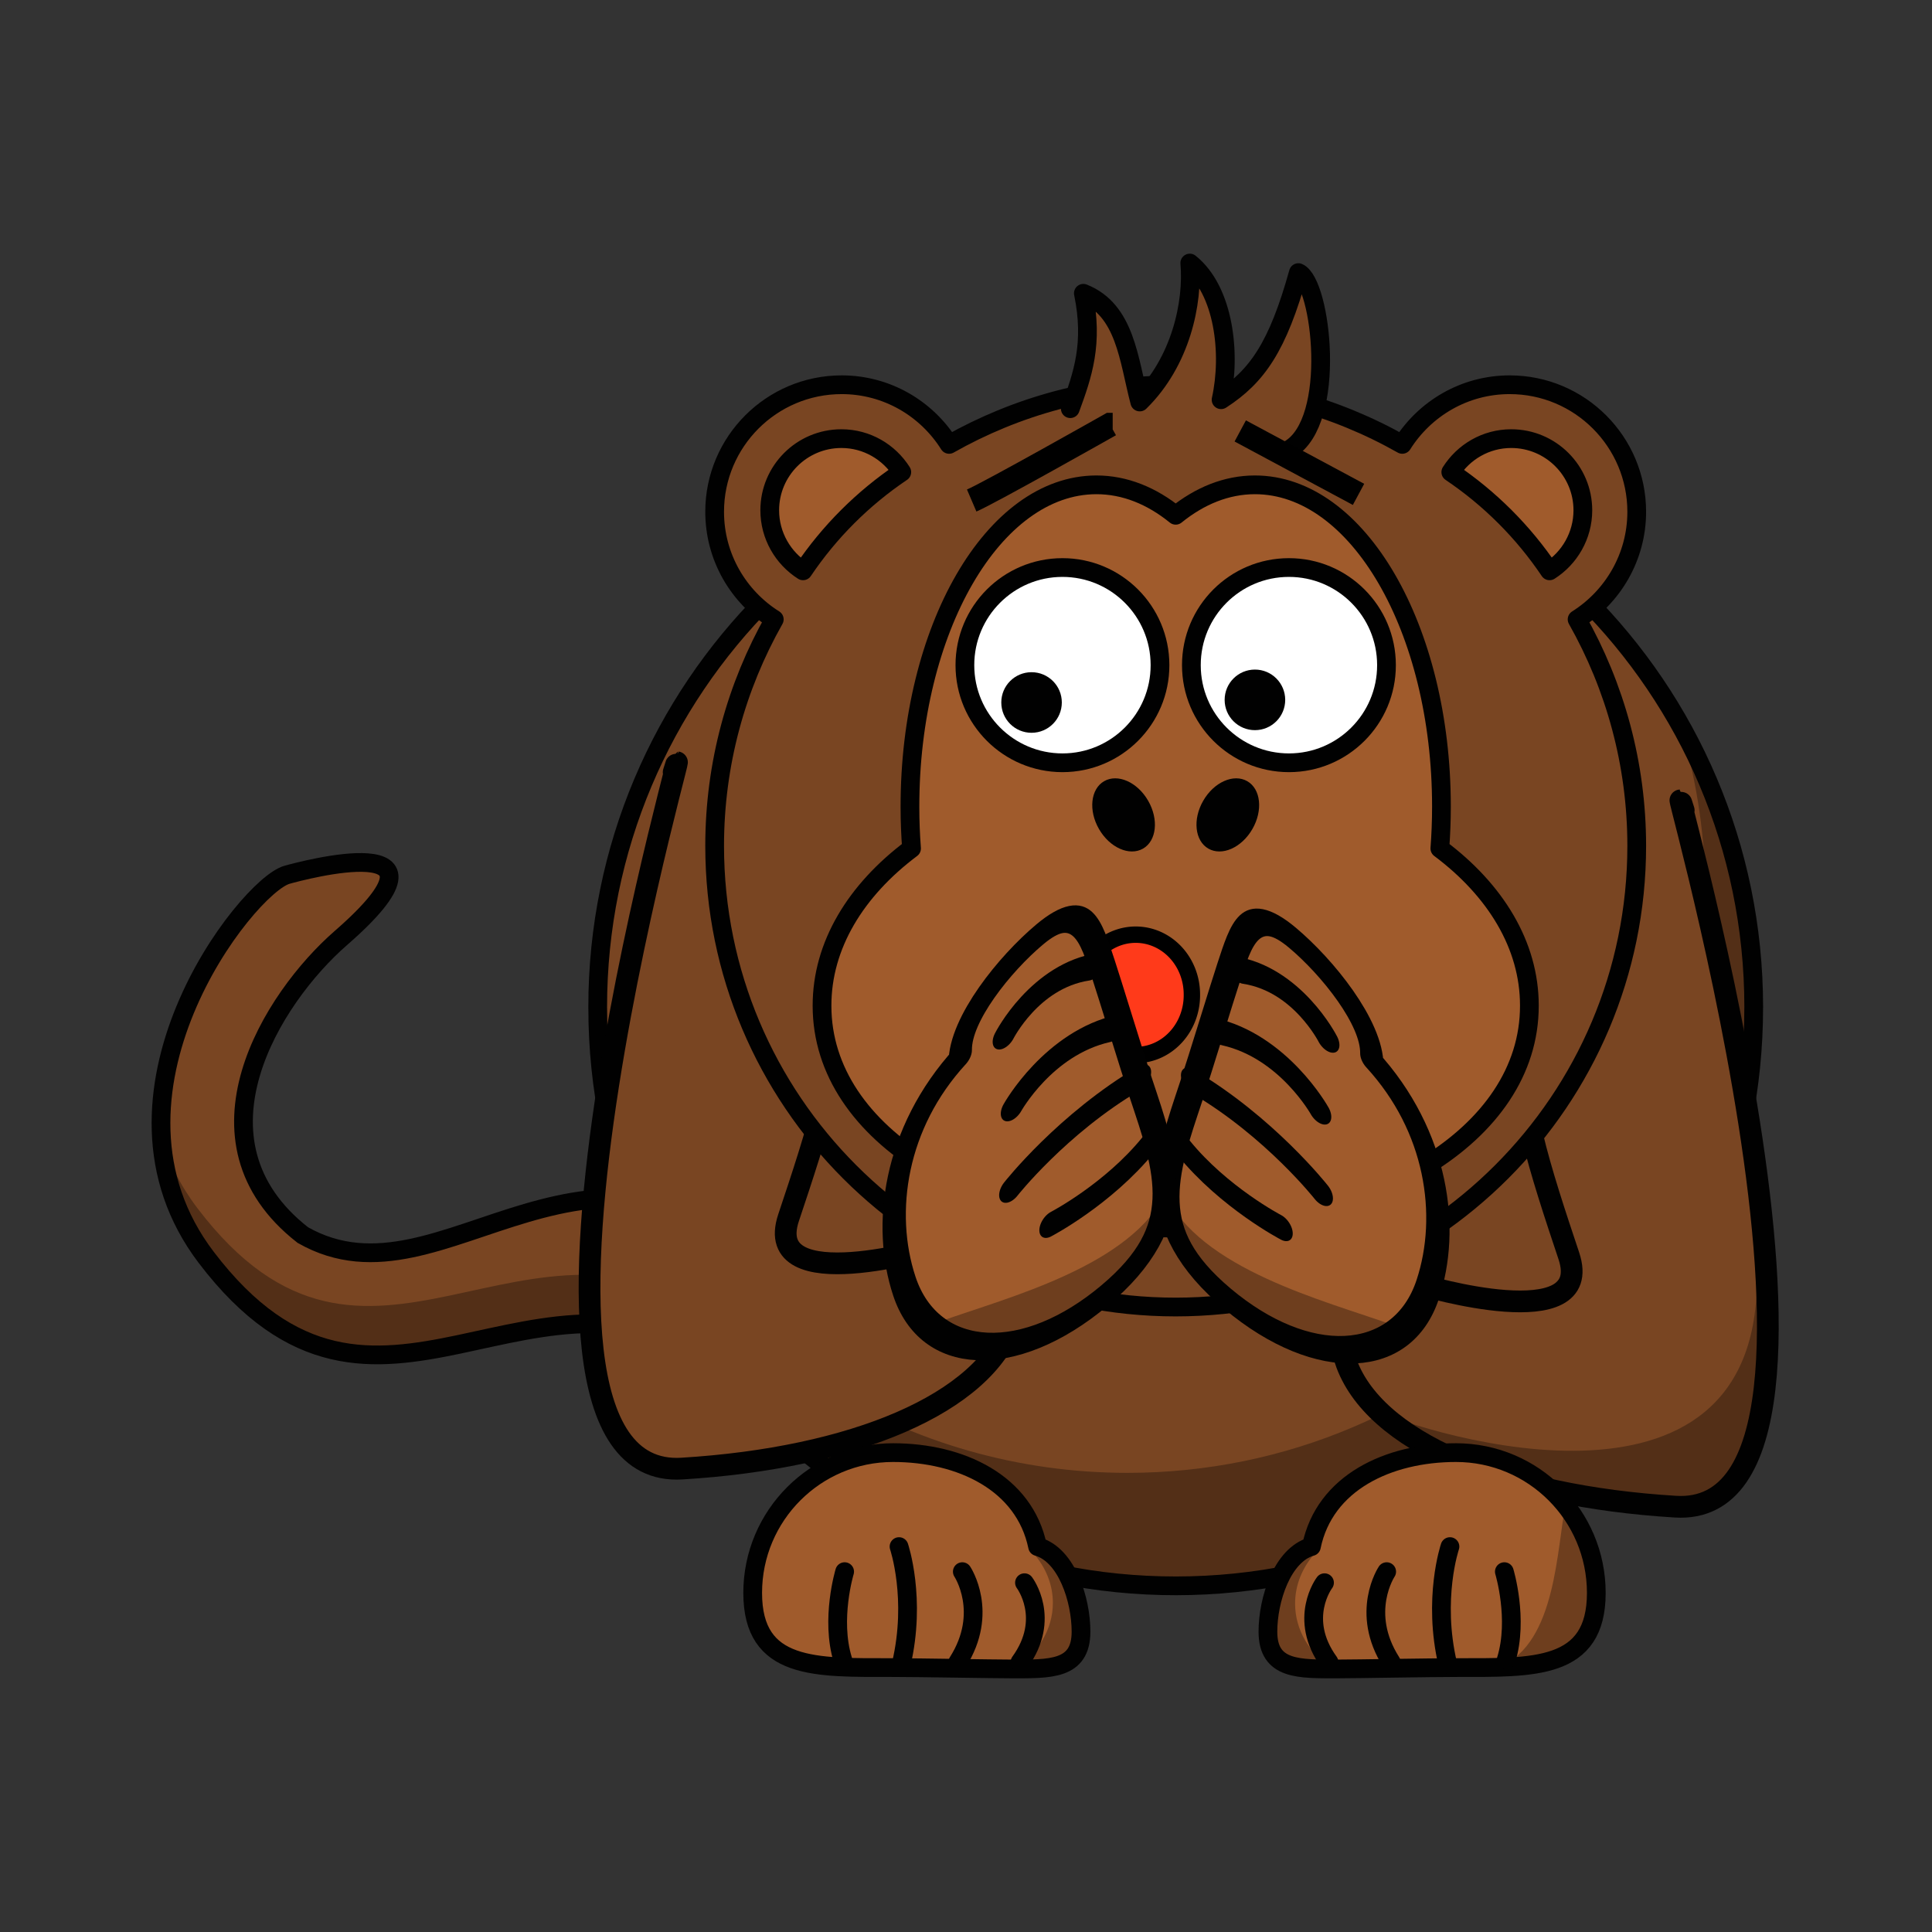 <svg:svg xmlns:dc="http://purl.org/dc/elements/1.1/" xmlns:ns1="http://sodipodi.sourceforge.net/DTD/sodipodi-0.dtd" xmlns:ns2="http://www.inkscape.org/namespaces/inkscape" xmlns:ns4="http://creativecommons.org/ns#" xmlns:rdf="http://www.w3.org/1999/02/22-rdf-syntax-ns#" xmlns:svg="http://www.w3.org/2000/svg" height="412.43" id="svg2637" version="1.1" viewBox="-22.369 -44.154 412.43 412.43" width="412.43" ns1:docname="3in.svg" ns2:export-filename="/home/aida/Documentos/LosGatosConBatas/imagenes/mono asustado.png" ns2:export-xdpi="374" ns2:export-ydpi="374" ns2:version="0.48.3.1 r9886">
  <svg:rect x="-22.369" y="-44.154" width="412.43" height="412.43" fill="#333333" stroke="none"/>
  <ns1:namedview bordercolor="#666666" borderopacity="1" fit-margin-bottom="10" fit-margin-left="10" fit-margin-right="10" fit-margin-top="10" gridtolerance="10" guidetolerance="10" id="namedview3640" objecttolerance="10" pagecolor="#ffffff" showgrid="false" ns2:current-layer="svg2637" ns2:cx="229.97352" ns2:cy="189.72676" ns2:pageopacity="0" ns2:pageshadow="2" ns2:window-height="630" ns2:window-maximized="0" ns2:window-width="772" ns2:window-x="72" ns2:window-y="24" ns2:zoom="1.7939947" />
  <svg:g id="g4514" transform="translate(9.999 10)">
    <svg:path d="m139.72 220.17c-46.666-44.2-76.818 6.75-107.44-10.67-25.835-20.17-6.502-50.67 8.082-63.38 27.671-24.11-8.598-14.34-11.461-13.53-8.613 2.42-43.598 47.05-17.232 81.69 36.677 48.18 69.314-6.8 113.66 24.25 37.71 26.39 13.67-17.33 14.39-18.36z" id="path4516" style="stroke:#010101;stroke-width:4;fill:#794522" ns2:connector-curvature="0" />
    <svg:path d="m11.669 214.27c36.675 48.19 69.316-6.78 113.67 24.27 23.79 16.66 22.98 5.39 19.34-5.45-0.74 4.85-5.87 5.73-21.19-4.99-44.347-31.06-76.988 23.91-113.66-24.27-3.711-4.87-6.205-9.94-7.731-15.06 0.539 8.6 3.343 17.32 9.57 25.5z" id="path4518" style="fill-opacity:.314;fill:#010101" ns2:connector-curvature="0" />
  </svg:g>
  <svg:g id="g4520" transform="translate(9.999 10)">
    <svg:path d="m342 160.92c0.04 68.14-55.16 123.42-123.31 123.46-68.14 0.05-123.42-55.15-123.46-123.3-0.005-0.05-0.005-0.11-0.005-0.16-0.046-68.149 55.155-123.43 123.3-123.47 68.15-0.049 123.43 55.157 123.48 123.3v0.17z" id="path4522" style="stroke-linejoin:round;stroke:#010101;stroke-width:4;stroke-linecap:round;fill:#794522" ns2:connector-curvature="0" />
    <svg:path d="m326.78 102.3c3.2 10.97 4.91 22.58 4.91 34.59 0 68.11-55.27 123.37-123.38 123.37-46.82 0-87.6-26.13-108.5-64.59 15.03 51.2 62.37 88.63 118.41 88.63 68.11 0 123.37-55.27 123.37-123.38 0-21.21-5.37-41.19-14.81-58.62z" id="path4524" style="fill-opacity:.314;fill:#010101" ns2:connector-curvature="0" />
  </svg:g>
  <svg:path d="m337.06 128.83c-7.3-23.227 45.13 151.52-1.76 148.65-36.6-2.23-64.65-13.85-70.45-31.21l16.25-16.13s37.23 11.15 31.43-6.22-12.24-36.66-8.65-44.7" id="path4526" style="stroke:#010101;stroke-width:4.642;stroke-linecap:round;fill:#794522" ns2:connector-curvature="0" />
  <svg:path d="m352.66 230.43c2.23 0.92 7.15 17.73-3.94 42.53-5.37 12-66-4.32-78.85-16.66 7.3 4.01 81.49 29.28 82.79-25.87z" id="path4528" style="fill-opacity:.314;fill:#010101" ns2:connector-curvature="0" />
  <svg:path d="m121.44 120.7c7.3-23.226-45.134 151.52 1.76 148.65 36.6-2.23 64.65-13.85 70.45-31.21l-16.25-16.12s-37.23 11.14-31.43-6.23 12.24-36.66 8.65-44.7" id="path2593" style="stroke:#010101;stroke-width:4.642;stroke-linecap:round;fill:#794522" ns2:connector-curvature="0" />
  <svg:g id="g4531" style="stroke-linejoin:round;stroke:#010101;stroke-width:4;stroke-linecap:round" transform="translate(9.999 10)">
    <svg:path d="m147.31 27.978c-14.97 0-27.12 12.15-27.12 27.117 0 9.685 5.09 18.175 12.73 22.971-8.08 14.287-12.73 30.774-12.73 48.354 0 54.33 44.07 98.44 98.4 98.44s98.44-44.11 98.44-98.44c0-17.58-4.65-34.067-12.73-48.354 7.62-4.8 12.73-13.299 12.73-22.971 0-14.967-12.15-27.117-27.12-27.117-9.67 0-18.13 5.104-22.93 12.733-14.29-8.094-30.8-12.733-48.39-12.733s-34.06 4.643-48.35 12.733c-4.8-7.629-13.26-12.733-22.93-12.733z" id="path4533" style="fill:#794522" ns2:connector-curvature="0" />
    <svg:path d="m290.24 39.481c-5.44 0-10.19 2.865-12.9 7.147 8.32 5.602 15.48 12.755 21.08 21.075 4.26-2.712 7.11-7.503 7.11-12.931 0-8.438-6.85-15.291-15.29-15.291z" id="path4535" style="fill:#a05b2c" ns2:connector-curvature="0" />
    <svg:path d="m147.24 39.481c5.44 0 10.19 2.865 12.9 7.147-8.32 5.602-15.48 12.755-21.08 21.075-4.26-2.712-7.11-7.503-7.11-12.931 0-8.438 6.85-15.291 15.29-15.291z" id="path4537" style="fill:#a05b2c" ns2:connector-curvature="0" />
    <svg:path d="m242.86 41.785c10.33-6.026 6.85-35.613 1.94-37.745-4.41 15.867-8.82 22.161-16.5 27.138 2.18-9.828 0.62-23.342-6.68-29.178 0.74 8.4-1.88 21.043-10.68 29.662-2.39-9.097-3.06-19.628-12.04-23.207 2.21 10.73-0.15 17.419-2.79 24.631" id="path4539" style="fill:#794522" ns2:connector-curvature="0" />
  </svg:g>
  <svg:path d="m285 136.97c0.22-2.91 0.34-5.88 0.34-8.89v-0.09c-0.01-37.939-17.85-68.671-39.84-68.645-6.04 0.006-11.76 2.345-16.89 6.5-5.14-4.169-10.88-6.507-16.94-6.5-21.99 0.025-39.81 30.797-39.79 68.735v0.09c0 2.98 0.12 5.92 0.34 8.8-11.9 8.92-19.12 20.67-19.11 33.56v0.06c0.03 27.86 33.85 47.43 75.55 47.41s75.48-19.62 75.45-47.47v-0.07c-0.01-12.86-7.23-24.59-19.11-33.49z" id="path4541" style="stroke-linejoin:round;stroke:#010101;stroke-width:4;stroke-linecap:round;fill:#a05b2c" ns2:connector-curvature="0" />
  <svg:g id="g4545" style="fill:#010101" transform="translate(9.999 10)">
    <svg:path d="m234.98 122.83c-2.29 3.98-6.5 5.84-9.4 4.17-2.89-1.67-3.38-6.25-1.09-10.22 2.29-3.98 6.5-5.84 9.4-4.17s3.38 6.25 1.09 10.22z" id="path4547" ns2:connector-curvature="0" />
    <svg:path d="m202.24 122.83c2.3 3.98 6.5 5.84 9.4 4.17s3.38-6.25 1.09-10.22c-2.29-3.98-6.5-5.84-9.4-4.17-2.89 1.67-3.38 6.25-1.09 10.22z" id="path4549" ns2:connector-curvature="0" />
  </svg:g>
  <svg:path d="m225.26 97.838c0.01 11.501-9.31 20.832-20.81 20.842-11.5 0-20.83-9.314-20.84-20.814v-0.028c-0.01-11.501 9.31-20.831 20.81-20.839 11.5-0.007 20.83 9.31 20.84 20.811v0.028z" id="path4555" style="stroke-linejoin:round;stroke:#010101;stroke-width:4;stroke-linecap:round;fill:#ffffff" ns2:connector-curvature="0" />
  <svg:path d="m204.3 105.81c0 3.569-2.89 6.464-6.46 6.467-3.57 0.001-6.46-2.889-6.46-6.458v-0.009c-0.01-3.569 2.88-6.465 6.45-6.467 3.57-0.003 6.47 2.889 6.47 6.458v0.009z" id="path4557" style="fill:#010101" ns2:connector-curvature="0" ns2:transform-center-x="-9.4760593" ns2:transform-center-y="-6.4670001" />
  <svg:g id="g4559" transform="translate(9.999 10)">
    <svg:path d="m263.61 87.838c0.01 11.501-9.31 20.832-20.81 20.842-11.5 0-20.83-9.314-20.84-20.814v-0.028c-0.01-11.501 9.31-20.831 20.81-20.839 11.5-0.007 20.83 9.31 20.84 20.811v0.028z" id="path4561" style="stroke-linejoin:round;stroke:#010101;stroke-width:4;stroke-linecap:round;fill:#ffffff" ns2:connector-curvature="0" />
    <svg:path d="m241.99 95.249c0 3.569-2.89 6.464-6.46 6.467-3.57 0.001-6.47-2.889-6.47-6.458v-0.009c0-3.569 2.89-6.465 6.46-6.467 3.57-0.003 6.46 2.889 6.47 6.458v0.009z" id="path4563" style="fill:#010101" ns2:connector-curvature="0" />
  </svg:g>
  <svg:path d="m253.9 177.52a17.559 18.673 0 1 1 -35.117 0 17.559 18.673 0 1 1 35.117 0z" id="path3882" style="stroke:#000000;stroke-width:5.118;fill:#ff3a1a" transform="matrix(.683 0 0 .683 58.652 46.976)" ns1:cx="236.34407" ns1:cy="177.52103" ns1:rx="17.55858" ns1:ry="18.67341" ns1:type="arc" />
  <svg:g id="g4565" transform="matrix(.899 1.381 -.86 .499 179.89 -337.88)">
    <svg:path d="m300.87 209.18c12.36-3.44 23.36 5.03 29.44 16.89 6.96 13.57 1.59 30.23-11.98 37.18-13.57 6.96-18.73-4.3-25.68-17.87-2.31-4.52-9.2-17.37-10.84-20.58-3.47-6.76-6.52-12.12 0.24-15.59 5.59-2.87 14.72-4.4 18.82-0.03z" id="path4567" style="stroke-linejoin:round;stroke:#010101;stroke-width:4;stroke-linecap:round;fill:#a05b2c" ns2:connector-curvature="0" />
    <svg:path d="m298.51 253.47c8.26-1.45 15.3-8.24 15.3-8.24" id="path4569" style="stroke:#010101;stroke-width:4;stroke-linecap:round;fill:#a05b2c" ns2:connector-curvature="0" />
    <svg:path d="m291.67 244.05c10.12-8.59 20.82-10.18 20.82-10.18" id="path4571" style="stroke:#010101;stroke-width:4;stroke-linecap:round;fill:#a05b2c" ns2:connector-curvature="0" />
    <svg:path d="m287.78 233.54c5.88-10.03 15.46-8.93 15.46-8.93" id="path4573" style="stroke:#010101;stroke-width:4;stroke-linecap:round;fill:#a05b2c" ns2:connector-curvature="0" />
    <svg:path d="m282.2 222.64c4.81-9.47 13.51-7.92 13.51-7.92" id="path4575" style="stroke:#010101;stroke-width:4;stroke-linecap:round;fill:#a05b2c" ns2:connector-curvature="0" />
    <svg:path d="m333.16 235.12c-0.74 5.14-2.82 15.49-5.84 20.62-7.44 12.67-14.53 11.19-22.84 6.71 10.88-0.01 22.22-19.39 28.68-27.33z" id="path4577" style="fill-opacity:.314;fill:#010101" ns2:connector-curvature="0" />
  </svg:g>
  <svg:g id="g4579" transform="translate(9.999 10)">
    <svg:g id="g4581">
      <svg:path d="m247.58 276c2.8-13.64 16.41-20.06 30.87-20.06 16.53 0 29.95 13.42 29.95 29.95s-13.42 15.94-29.95 15.94c-5.51 0-21.31 0.29-25.22 0.29-8.24 0-14.93 0.29-14.93-7.95 0-6.81 3.04-16.38 9.28-18.17z" id="path4583" style="stroke-linejoin:round;stroke:#010101;stroke-width:4;stroke-linecap:round;fill:#a05b2c" ns2:connector-curvature="0" />
      <svg:path d="m301.91 266.75c2.54 4.4 7 13.52 7 18.96 0 13.43-8.86 15.55-21.05 15.88 12.11-5.05 12.05-25.59 14.05-34.84z" id="path4585" style="fill-opacity:.314;fill:#010101" ns2:connector-curvature="0" />
      <svg:path d="m289.16 300.19c2.69-8.7-0.39-18.84-0.39-18.84" id="path4587" style="stroke:#010101;stroke-width:4;stroke-linecap:round;fill:none" ns2:connector-curvature="0" />
      <svg:path d="m276.69 301.12c-3.3-14.01 0.47-25.12 0.47-25.12" id="path4589" style="stroke:#010101;stroke-width:4;stroke-linecap:round;fill:none" ns2:connector-curvature="0" />
      <svg:path d="m264.62 300.67c-6.77-10.63-0.97-19.32-0.97-19.32" id="path4591" style="stroke:#010101;stroke-width:4;stroke-linecap:round;fill:none" ns2:connector-curvature="0" />
      <svg:path d="m251.34 300.67c-6.76-9.33-0.96-16.96-0.96-16.96" id="path4593" style="stroke:#010101;stroke-width:4;stroke-linecap:round;fill:none" ns2:connector-curvature="0" />
      <svg:path d="m248.08 277.72c-2.49 2.93-3.98 6.54-3.98 10.44 0 5.64 3.08 10.65 7.86 13.9-7.95-0.26-13.65-1.67-13.65-9.32 0-6.34 3.9-11.91 9.77-15.02z" id="path4595" style="fill-opacity:.314;fill:#010101" ns2:connector-curvature="0" />
    </svg:g>
    <svg:g id="g4597">
      <svg:path d="m189.13 276c-2.81-13.64-16.41-20.06-30.87-20.06-16.53 0-29.95 13.42-29.95 29.95s13.42 15.94 29.95 15.94c5.5 0 21.31 0.29 25.22 0.29 8.24 0 14.92 0.29 14.92-7.95 0-6.81-3.03-16.38-9.27-18.17z" id="path4599" style="stroke-linejoin:round;stroke:#010101;stroke-width:4;stroke-linecap:round;fill:#a05b2c" ns2:connector-curvature="0" />
      <svg:path d="m147.55 300.19c-2.69-8.7 0.39-18.84 0.39-18.84" id="path4601" style="stroke:#010101;stroke-width:4;stroke-linecap:round;fill:none" ns2:connector-curvature="0" />
      <svg:path d="m160.02 301.12c3.3-14.01-0.47-25.12-0.47-25.12" id="path4603" style="stroke:#010101;stroke-width:4;stroke-linecap:round;fill:none" ns2:connector-curvature="0" />
      <svg:path d="m172.1 300.67c6.76-10.63 0.96-19.32 0.96-19.32" id="path4605" style="stroke:#010101;stroke-width:4;stroke-linecap:round;fill:none" ns2:connector-curvature="0" />
      <svg:path d="m185.37 300.67c6.76-9.33 0.96-16.96 0.96-16.96" id="path4607" style="stroke:#010101;stroke-width:4;stroke-linecap:round;fill:none" ns2:connector-curvature="0" />
      <svg:path d="m188.28 277.47c2.58 2.96 4.11 6.61 4.11 10.55 0 5.69-3.19 10.76-8.15 14.04 8.25-0.26 14.16-1.68 14.16-9.42 0-6.4-4.04-12.03-10.12-15.17z" id="path4609" style="fill-opacity:.314;fill:#010101" ns2:connector-curvature="0" />
    </svg:g>
  </svg:g>
  <svg:g id="g2595" transform="matrix(-.899 1.381 .86 .499 273.21 -338.57)">
    <svg:path d="m300.87 209.18c12.36-3.44 23.36 5.03 29.44 16.89 6.96 13.57 1.59 30.23-11.98 37.18-13.57 6.96-18.73-4.3-25.68-17.87-2.31-4.52-9.2-17.37-10.84-20.58-3.47-6.76-6.52-12.12 0.24-15.59 5.59-2.87 14.72-4.4 18.82-0.03z" id="path2597" style="stroke-linejoin:round;stroke:#010101;stroke-linecap:round;stroke-width:4;fill:#a05b2c" ns2:connector-curvature="0" />
    <svg:path d="m298.51 253.47c8.26-1.45 15.3-8.24 15.3-8.24" id="path2599" style="stroke:#010101;stroke-width:4;stroke-linecap:round;fill:#a05b2c" ns2:connector-curvature="0" />
    <svg:path d="m291.67 244.05c10.12-8.59 20.82-10.18 20.82-10.18" id="path2601" style="stroke:#010101;stroke-width:4;stroke-linecap:round;fill:#a05b2c" ns2:connector-curvature="0" />
    <svg:path d="m287.78 233.54c5.88-10.03 15.46-8.93 15.46-8.93" id="path2603" style="stroke:#010101;stroke-width:4;stroke-linecap:round;fill:#a05b2c" ns2:connector-curvature="0" />
    <svg:path d="m282.2 222.64c4.81-9.47 13.51-7.92 13.51-7.92" id="path2605" style="stroke:#010101;stroke-width:4;stroke-linecap:round;fill:#a05b2c" ns2:connector-curvature="0" />
    <svg:path d="m333.16 235.12c-0.74 5.14-2.82 15.49-5.84 20.62-7.44 12.67-14.53 11.19-22.84 6.71 10.88-0.01 22.22-19.39 28.68-27.33z" id="path2607" style="fill-opacity:.314;fill:#010101" ns2:connector-curvature="0" />
  </svg:g>
  <svg:path d="m185.06 62.693c3.902-1.672 29.543-16.165 29.543-16.165h0.557" id="path4666" style="stroke:#000000;stroke-width:5.118;fill:none" ns2:connector-curvature="0" />
  <svg:path d="m242.39 47.839 25.248 13.545" id="path4668" style="stroke:#000000;stroke-width:5.118;fill:none" ns2:connector-curvature="0" />
</svg:svg>